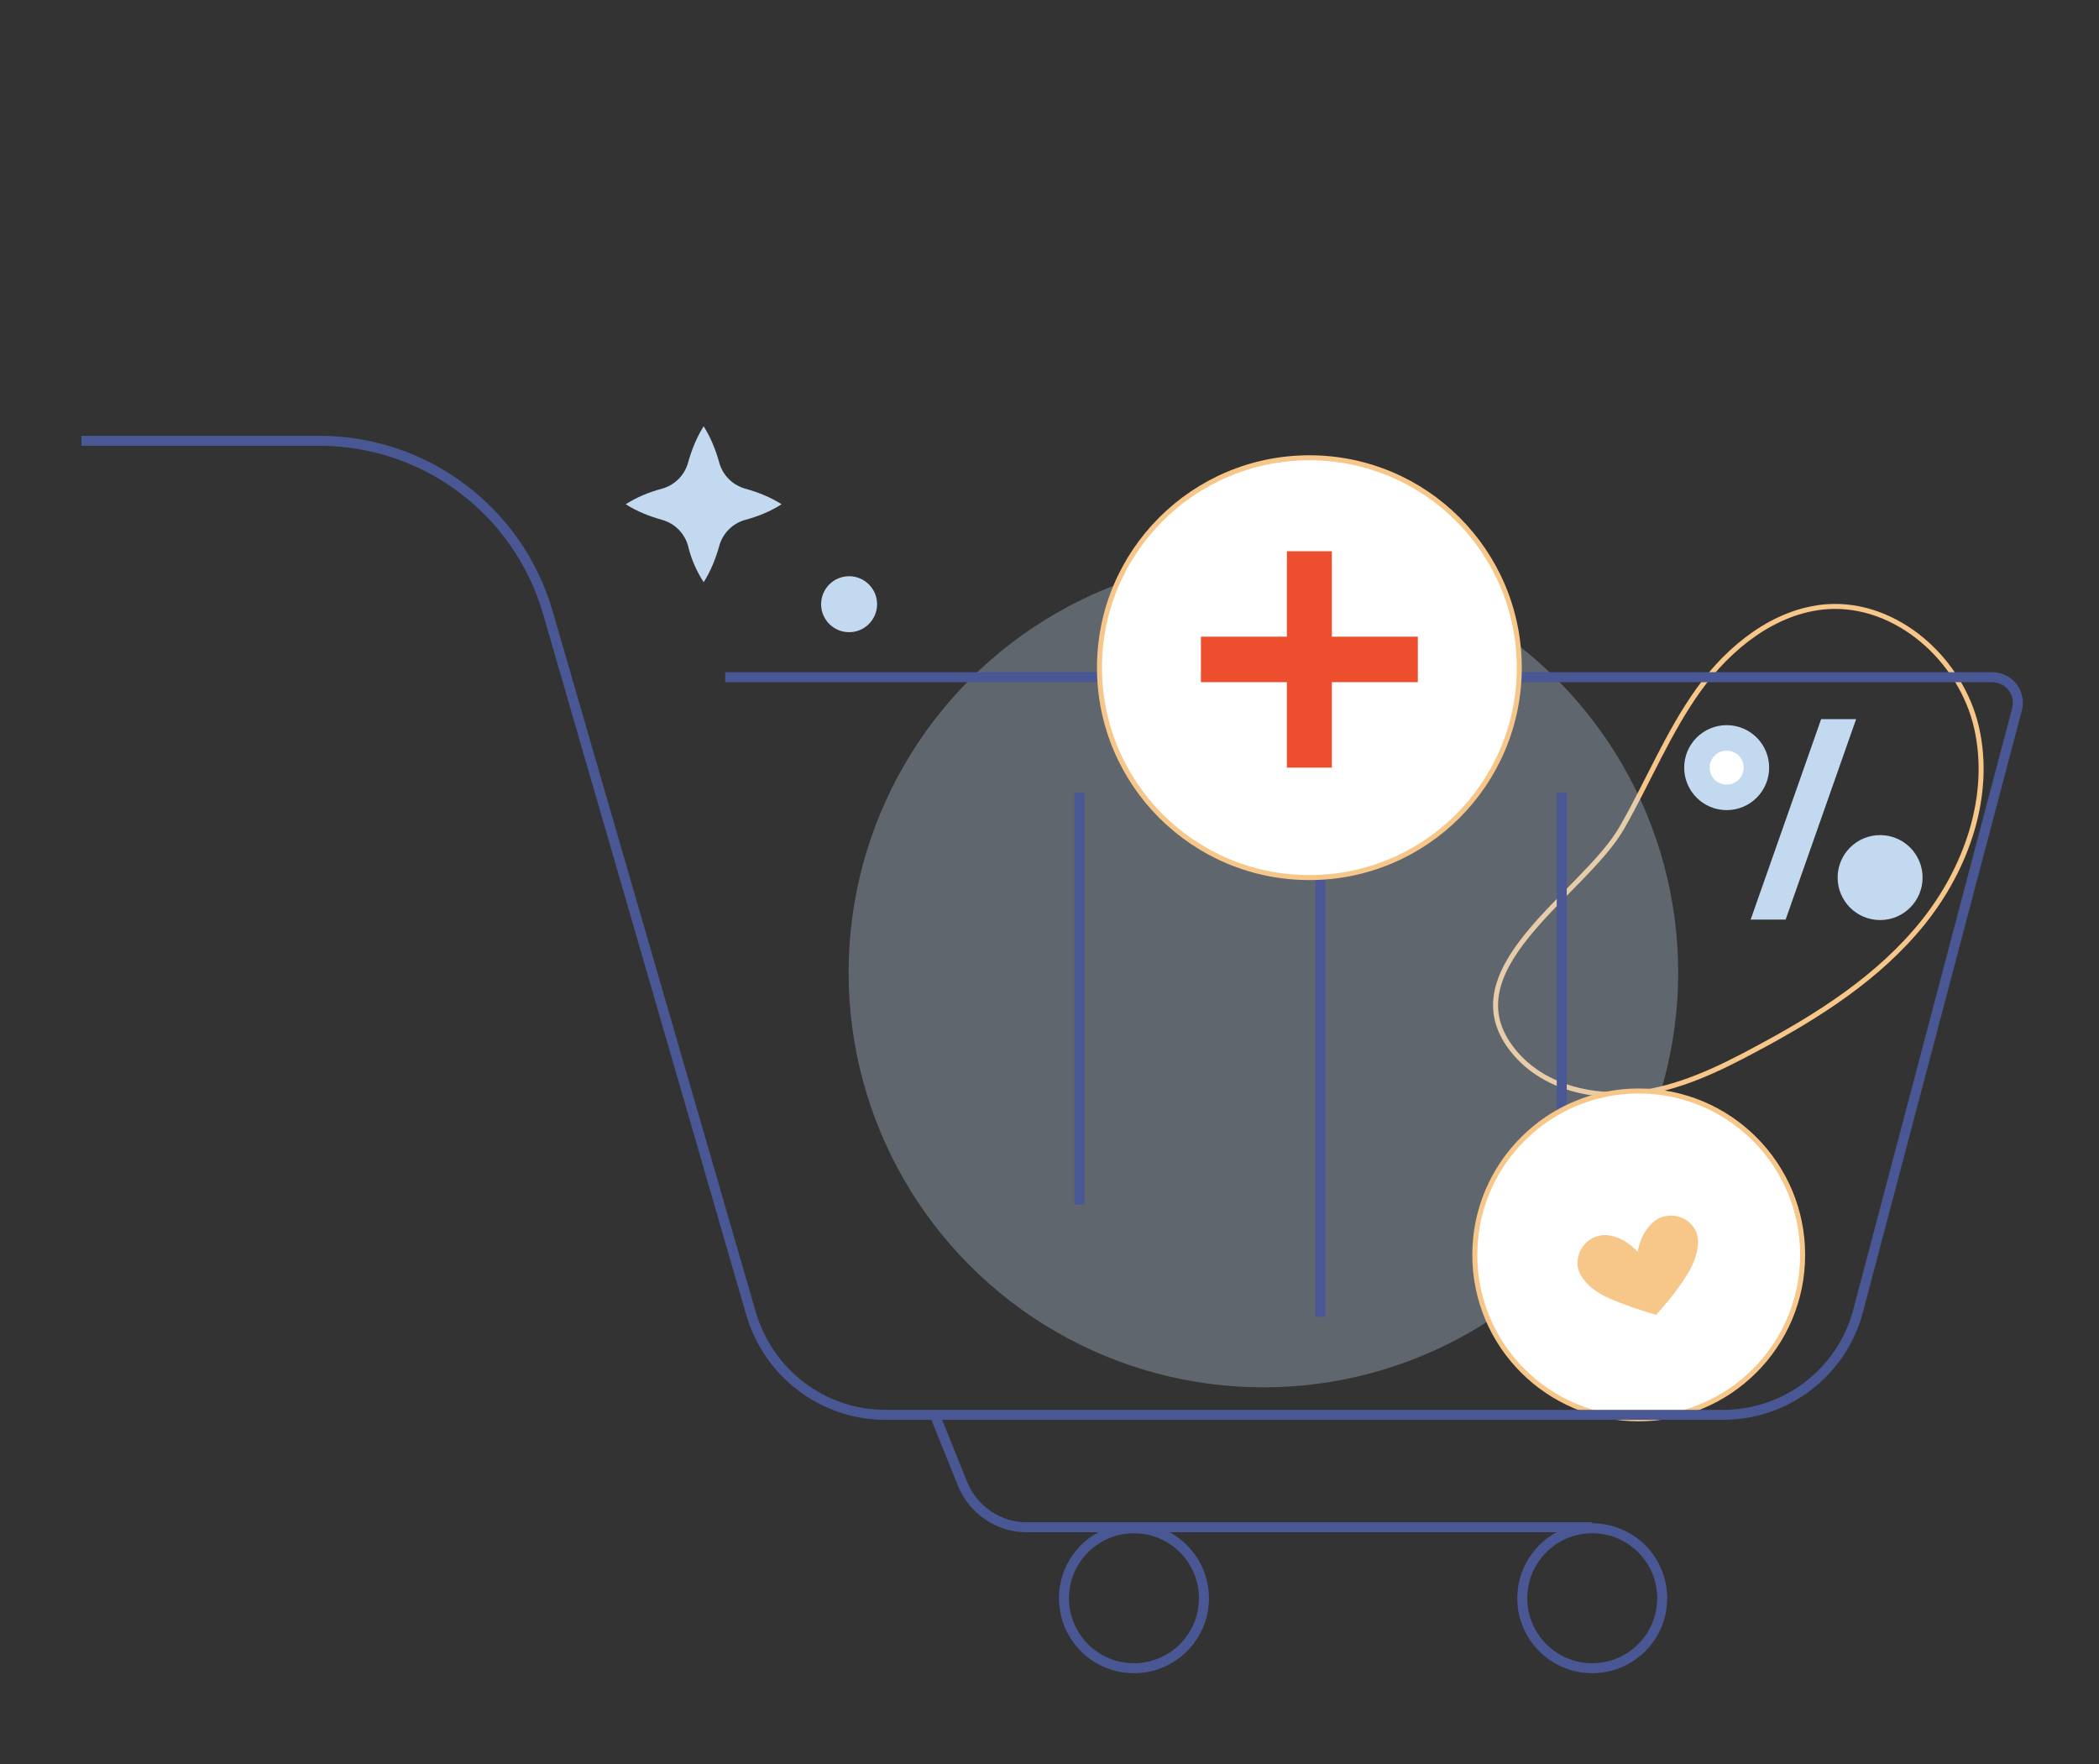 <?xml version="1.0" encoding="utf-8"?>
<!-- Generator: Adobe Illustrator 25.2.3, SVG Export Plug-In . SVG Version: 6.00 Build 0)  -->
<svg version="1.1" id="Layer_1" xmlns="http://www.w3.org/2000/svg" xmlns:xlink="http://www.w3.org/1999/xlink" x="0px" y="0px"
	 viewBox="0 0 420 353" style="enable-background:new 0 0 420 353;" xml:space="preserve">
<rect x="0" y="0" width="420" height="353" fill="#333333" stroke="none"/>
<style type="text/css">
	.st0{fill:#C2D9F0;}
	.st1{fill:none;stroke:#F7C689;stroke-miterlimit:10;}
	.st2{opacity:0.31;fill:#C2D9F0;enable-background:new    ;}
	.st3{fill:none;stroke:#495894;stroke-width:2;stroke-miterlimit:10;}
	.st4{fill:#FFFFFF;stroke:#F7C689;stroke-miterlimit:10;}
	.st5{fill:#F7C689;}
	.st6{fill:#ED4F2E;}
	.st7{fill:#FFFFFF;}
</style>
<path class="st0" d="M149.2,104c2.6-0.7,5-1.7,7.2-3.1c-2.2-1.4-4.7-2.4-7.2-3.1c-2.6-0.7-4.6-2.7-5.3-5.3c-0.7-2.5-1.7-5-3.1-7.2
	c-1.4,2.2-2.4,4.7-3.1,7.2c-0.7,2.6-2.7,4.6-5.3,5.3s-5,1.7-7.2,3.1c2.2,1.4,4.7,2.4,7.2,3.1c2.6,0.7,4.6,2.7,5.3,5.3
	c0.6,2.6,1.7,5,3.1,7.2c1.4-2.2,2.4-4.7,3.1-7.2C144.6,106.7,146.6,104.7,149.2,104z"/>
<path class="st1" d="M324.6,165.5c5.2-9.1,9.2-19,15.3-27.5s15.2-15.8,25.6-16.6c14-1,26.9,10.6,30,24.2c3.1,13.6-2,28.2-10.8,39.1
	s-20.9,18.6-33.3,25.2c-7.6,4.1-15.5,7.9-24.1,8.9s-17.9-1.2-23.7-7.6C288.5,194.5,317,179,324.6,165.5z"/>
<circle class="st2" cx="252.8" cy="194.6" r="83"/>
<line class="st3" x1="216" y1="158.6" x2="216" y2="241"/>
<line class="st3" x1="264.2" y1="158.6" x2="264.2" y2="263.5"/>
<line class="st3" x1="312.5" y1="158.6" x2="312.5" y2="240.2"/>
<circle class="st4" cx="327.9" cy="251.1" r="32.8"/>
<path class="st5" d="M339.4,246.5c-1.2-2.8-4.5-4-7.3-2.8c-2.3,1.1-4,4-4.4,6.8c-1.9-2.1-4.8-3.7-7.4-3.3c-3,0.5-5,3.3-4.6,6.3
	c0.5,2.3,2.3,4,4.2,5.2c3.4,2.1,11.5,4.4,11.5,4.4c2.2-2.5,5.5-6.4,7.2-9.9C339.6,251,340.2,248.6,339.4,246.5z"/>
<path class="st3" d="M16.3,88.2h47.6c21.2,0,39.8,14,45.7,34.3l40.7,140.4c3.5,11.9,14.4,20.2,26.8,20.2h167.7
	c12.7,0,23.8-8.6,27-20.8l31.8-120.4c0.7-2.7-0.9-5.5-3.6-6.2c-0.4-0.1-0.9-0.2-1.3-0.2H145.1"/>
<circle class="st3" cx="226.9" cy="319.8" r="14"/>
<circle class="st3" cx="318.6" cy="319.8" r="14"/>
<path class="st3" d="M187,283l5.6,13.9c2.1,5.2,7.2,8.7,12.8,8.7h113.2"/>
<circle class="st4" cx="262" cy="133.6" r="42"/>
<polygon class="st6" points="283.7,127.4 266.5,127.4 266.5,110.3 257.5,110.3 257.5,127.4 240.3,127.4 240.3,136.5 257.5,136.5 
	257.5,153.6 266.5,153.6 266.5,136.5 283.7,136.5 "/>
<polygon class="st0" points="357.3,184 350.3,184 364.4,143.9 371.4,143.9 "/>
<circle class="st0" cx="345.5" cy="153.6" r="8.5"/>
<circle class="st0" cx="376.2" cy="175.6" r="8.5"/>
<circle class="st7" cx="345.5" cy="153.6" r="3.4"/>
<circle class="st0" cx="169.9" cy="120.9" r="5.6"/>
</svg>
